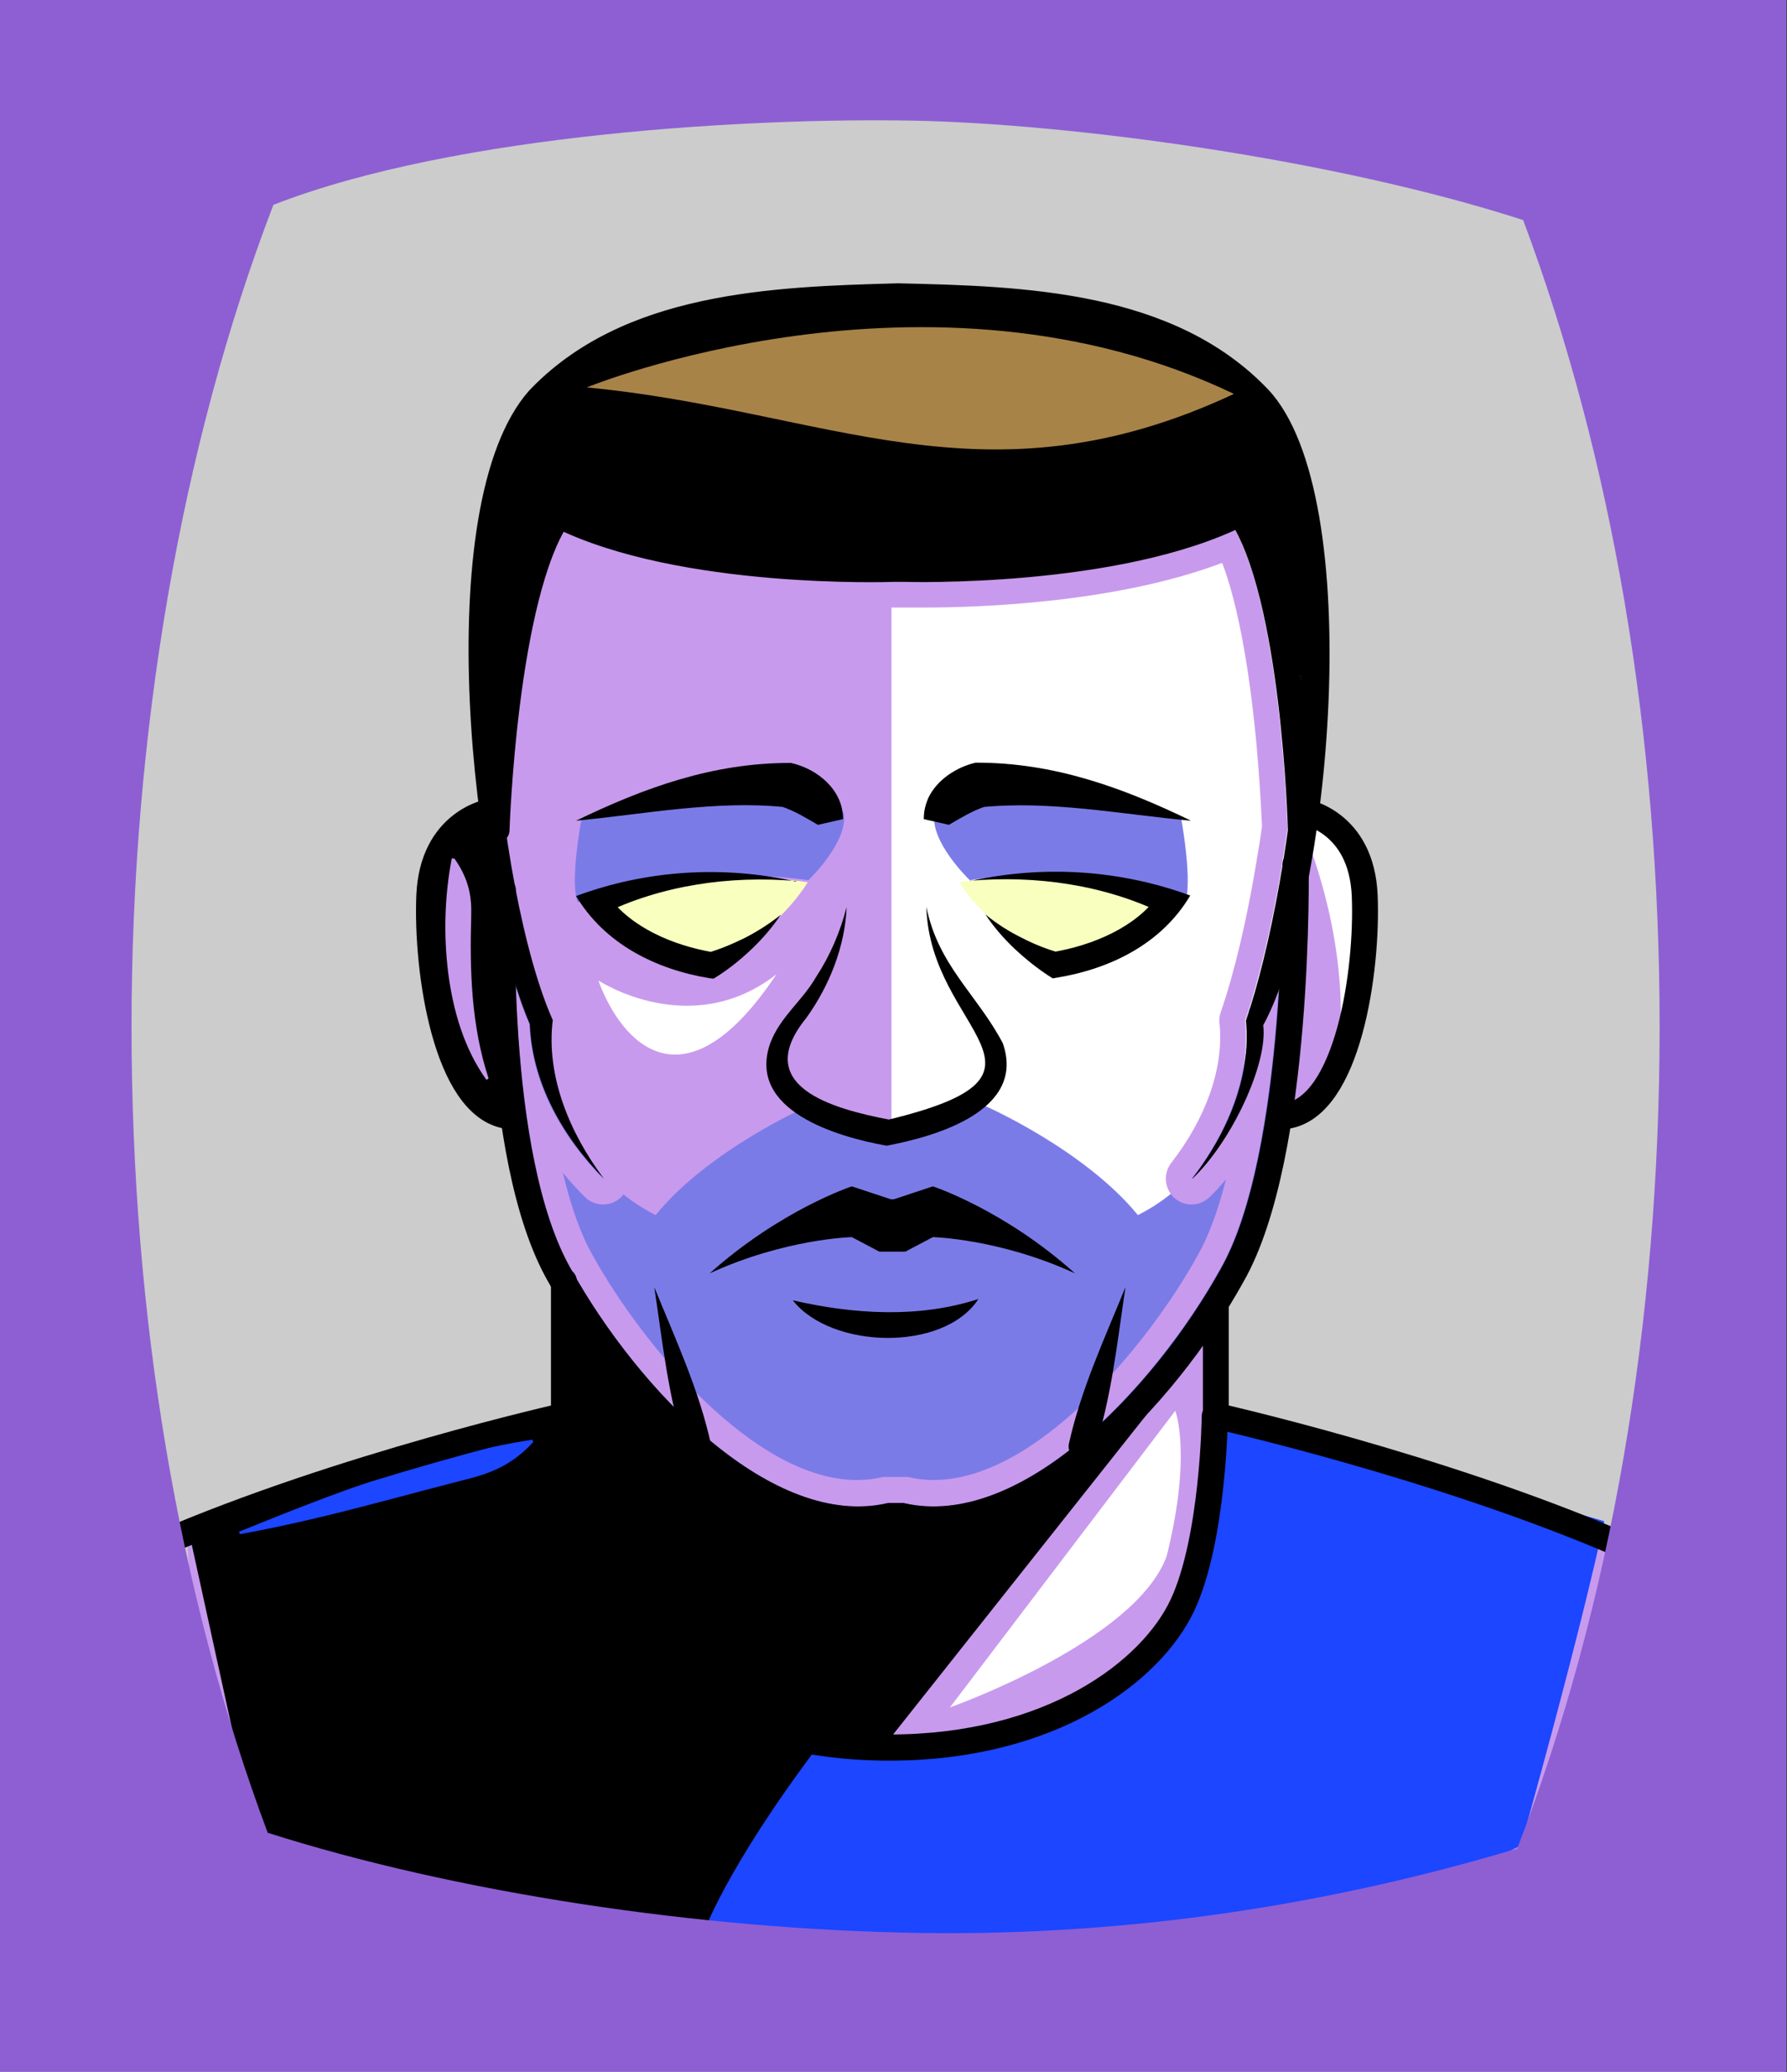 <svg id="Capa_2" xmlns="http://www.w3.org/2000/svg" xmlns:xlink="http://www.w3.org/1999/xlink" viewBox="0 0 69.02 80">
<rect x="0" y="0" width="69.02" height="80" fill="#333333" stroke="none"/>
<defs >
<style >
.cls-1{fill:#c89aed;}.cls-2{fill:#fff;}.cls-3{fill:#f8ffbf;}.cls-4{fill:#7b7be8;}.cls-5{stroke-width:1px;}.cls-5,.cls-6,.cls-7,.cls-8,.cls-9,.cls-10,.cls-11,.cls-12{fill:none;}.cls-5,.cls-6,.cls-7,.cls-9,.cls-12{stroke:#000;stroke-miterlimit:10;}.cls-5,.cls-7,.cls-8,.cls-9,.cls-12{stroke-linecap:round;}.cls-13{fill:#a88347;}.cls-14{fill:#782ab5;}.cls-15{fill:#1c46ff;}.cls-8{stroke:#deb778;stroke-dasharray:0 0 0 4.06;stroke-linejoin:round;}.cls-9{stroke-width:1.01px;}.cls-16{fill:#deb778;}.cls-17{fill:url(#USGS_19_Inundación_de_tierra_2);}.cls-11{stroke:#1d1d1b;stroke-dasharray:0 0 2 2;stroke-width:.3px;}.cls-12{stroke-width:1.01px;}.cls-18{fill:#fcf0c5;}
</style>
<pattern id="USGS_19_Inundación_de_tierra_2" x="0" y="0" width="72" height="72" patternTransform="translate(-92.48 -16135) rotate(-90)" patternUnits="userSpaceOnUse" viewBox="0 0 72 72">
<g >
<rect class="cls-10" width="72" height="72">
</rect>
<g >
<line class="cls-11" x1="71" y1="71" x2="144.44" y2="71">
</line>
<line class="cls-11" x1="71" y1="67" x2="144.44" y2="67">
</line>
<line class="cls-11" x1="71" y1="63" x2="144.44" y2="63">
</line>
<line class="cls-11" x1="71" y1="59" x2="144.44" y2="59">
</line>
<line class="cls-11" x1="71" y1="55" x2="144.44" y2="55">
</line>
<line class="cls-11" x1="71" y1="51" x2="144.44" y2="51">
</line>
<line class="cls-11" x1="71" y1="47" x2="144.44" y2="47">
</line>
<line class="cls-11" x1="71" y1="43" x2="144.44" y2="43">
</line>
<line class="cls-11" x1="71" y1="39" x2="144.44" y2="39">
</line>
<line class="cls-11" x1="71" y1="35" x2="144.44" y2="35">
</line>
<line class="cls-11" x1="71" y1="31" x2="144.44" y2="31">
</line>
<line class="cls-11" x1="71" y1="27" x2="144.44" y2="27">
</line>
<line class="cls-11" x1="71" y1="23" x2="144.44" y2="23">
</line>
<line class="cls-11" x1="71" y1="19" x2="144.44" y2="19">
</line>
<line class="cls-11" x1="71" y1="15" x2="144.44" y2="15">
</line>
<line class="cls-11" x1="71" y1="11" x2="144.44" y2="11">
</line>
<line class="cls-11" x1="71" y1="7" x2="144.44" y2="7">
</line>
<line class="cls-11" x1="71" y1="3" x2="144.44" y2="3">
</line>
</g>
<g >
<line class="cls-11" x1="-1" y1="71" x2="72.44" y2="71">
</line>
<line class="cls-11" x1="-1" y1="67" x2="72.44" y2="67">
</line>
<line class="cls-11" x1="-1" y1="63" x2="72.44" y2="63">
</line>
<line class="cls-11" x1="-1" y1="59" x2="72.44" y2="59">
</line>
<line class="cls-11" x1="-1" y1="55" x2="72.44" y2="55">
</line>
<line class="cls-11" x1="-1" y1="51" x2="72.44" y2="51">
</line>
<line class="cls-11" x1="-1" y1="47" x2="72.44" y2="47">
</line>
<line class="cls-11" x1="-1" y1="43" x2="72.44" y2="43">
</line>
<line class="cls-11" x1="-1" y1="39" x2="72.44" y2="39">
</line>
<line class="cls-11" x1="-1" y1="35" x2="72.44" y2="35">
</line>
<line class="cls-11" x1="-1" y1="31" x2="72.44" y2="31">
</line>
<line class="cls-11" x1="-1" y1="27" x2="72.44" y2="27">
</line>
<line class="cls-11" x1="-1" y1="23" x2="72.44" y2="23">
</line>
<line class="cls-11" x1="-1" y1="19" x2="72.44" y2="19">
</line>
<line class="cls-11" x1="-1" y1="15" x2="72.44" y2="15">
</line>
<line class="cls-11" x1="-1" y1="11" x2="72.44" y2="11">
</line>
<line class="cls-11" x1="-1" y1="7" x2="72.44" y2="7">
</line>
<line class="cls-11" x1="-1" y1="3" x2="72.44" y2="3">
</line>
<line class="cls-11" x1="1.04" y1="69" x2="74.48" y2="69">
</line>
<line class="cls-11" x1="1.04" y1="65" x2="74.48" y2="65">
</line>
<line class="cls-11" x1="1.04" y1="61" x2="74.48" y2="61">
</line>
<line class="cls-11" x1="1.04" y1="57" x2="74.48" y2="57">
</line>
<line class="cls-11" x1="1.04" y1="53" x2="74.48" y2="53">
</line>
<line class="cls-11" x1="1.04" y1="49" x2="74.48" y2="49">
</line>
<line class="cls-11" x1="1.04" y1="45" x2="74.48" y2="45">
</line>
<line class="cls-11" x1="1.04" y1="41" x2="74.48" y2="41">
</line>
<line class="cls-11" x1="1.04" y1="37" x2="74.48" y2="37">
</line>
<line class="cls-11" x1="1.04" y1="33" x2="74.48" y2="33">
</line>
<line class="cls-11" x1="1.04" y1="29" x2="74.48" y2="29">
</line>
<line class="cls-11" x1="1.04" y1="25" x2="74.48" y2="25">
</line>
<line class="cls-11" x1="1.04" y1="21" x2="74.48" y2="21">
</line>
<line class="cls-11" x1="1.04" y1="17" x2="74.48" y2="17">
</line>
<line class="cls-11" x1="1.04" y1="13" x2="74.48" y2="13">
</line>
<line class="cls-11" x1="1.04" y1="9" x2="74.48" y2="9">
</line>
<line class="cls-11" x1="1.04" y1="5" x2="74.48" y2="5">
</line>
<line class="cls-11" x1="1.04" y1="1" x2="74.48" y2="1">
</line>
</g>
<g >
<line class="cls-11" x1="-73" y1="71" x2=".44" y2="71">
</line>
<line class="cls-11" x1="-73" y1="67" x2=".44" y2="67">
</line>
<line class="cls-11" x1="-73" y1="63" x2=".44" y2="63">
</line>
<line class="cls-11" x1="-73" y1="59" x2=".44" y2="59">
</line>
<line class="cls-11" x1="-73" y1="55" x2=".44" y2="55">
</line>
<line class="cls-11" x1="-73" y1="51" x2=".44" y2="51">
</line>
<line class="cls-11" x1="-73" y1="47" x2=".44" y2="47">
</line>
<line class="cls-11" x1="-73" y1="43" x2=".44" y2="43">
</line>
<line class="cls-11" x1="-73" y1="39" x2=".44" y2="39">
</line>
<line class="cls-11" x1="-73" y1="35" x2=".44" y2="35">
</line>
<line class="cls-11" x1="-73" y1="31" x2=".44" y2="31">
</line>
<line class="cls-11" x1="-73" y1="27" x2=".44" y2="27">
</line>
<line class="cls-11" x1="-73" y1="23" x2=".44" y2="23">
</line>
<line class="cls-11" x1="-73" y1="19" x2=".44" y2="19">
</line>
<line class="cls-11" x1="-73" y1="15" x2=".44" y2="15">
</line>
<line class="cls-11" x1="-73" y1="11" x2=".44" y2="11">
</line>
<line class="cls-11" x1="-73" y1="7" x2=".44" y2="7">
</line>
<line class="cls-11" x1="-73" y1="3" x2=".44" y2="3">
</line>
<line class="cls-11" x1="-70.96" y1="69" x2="2.48" y2="69">
</line>
<line class="cls-11" x1="-70.96" y1="65" x2="2.48" y2="65">
</line>
<line class="cls-11" x1="-70.96" y1="61" x2="2.48" y2="61">
</line>
<line class="cls-11" x1="-70.96" y1="57" x2="2.48" y2="57">
</line>
<line class="cls-11" x1="-70.96" y1="53" x2="2.48" y2="53">
</line>
<line class="cls-11" x1="-70.96" y1="49" x2="2.48" y2="49">
</line>
<line class="cls-11" x1="-70.96" y1="45" x2="2.48" y2="45">
</line>
<line class="cls-11" x1="-70.96" y1="41" x2="2.48" y2="41">
</line>
<line class="cls-11" x1="-70.96" y1="37" x2="2.48" y2="37">
</line>
<line class="cls-11" x1="-70.96" y1="33" x2="2.48" y2="33">
</line>
<line class="cls-11" x1="-70.96" y1="29" x2="2.48" y2="29">
</line>
<line class="cls-11" x1="-70.96" y1="25" x2="2.48" y2="25">
</line>
<line class="cls-11" x1="-70.96" y1="21" x2="2.48" y2="21">
</line>
<line class="cls-11" x1="-70.96" y1="17" x2="2.48" y2="17">
</line>
<line class="cls-11" x1="-70.96" y1="13" x2="2.48" y2="13">
</line>
<line class="cls-11" x1="-70.96" y1="9" x2="2.48" y2="9">
</line>
<line class="cls-11" x1="-70.96" y1="5" x2="2.48" y2="5">
</line>
<line class="cls-11" x1="-70.96" y1="1" x2="2.48" y2="1">
</line>
</g>
</g>
</pattern>
</defs>
  <path
     style="opacity:1;vector-effect:none;fill:#cccccc;fill-opacity:1;fill-rule:nonzero;stroke:none;stroke-width:4.495;stroke-linecap:butt;stroke-linejoin:miter;stroke-miterlimit:4;stroke-dasharray:none;stroke-dashoffset:0;stroke-opacity:1"
     d="M -0.08,0.361 V 80.361 H 68.92 V 0.361 Z"
     id="rect4304"/>

<g id="Characters">
<g >
<path class="cls-1" d="M62.52,59.86c-.14,11.58-2.35,14.21-2.35,14.21,0,0-34.21,6.75-51.45-2.35-1.51-9.38-1.51-12.96-1.51-12.96,0,0,13.1-3.87,14.2-4,.42-4.42,.42-4.97,.42-4.97,0,0-1.93-3.59-1.93-6.9-3.32,0-3.18-6.89-3.18-8.27s.42-3.04,2.21-3.31c-.02-.65-.04-1.29-.06-1.9-.24-7.54-.26-12.11,2.54-14.65,3.04-2.76,10.76-3.45,16.97-3.18,6.2,.28,10.07,2.35,11.72,5.8,.97,2,1.09,6.53,1.02,9.97-.04,2.47-.19,4.37-.19,4.37,0,0,1.65,1.1,2.07,2.76,.41,1.65-.55,8.14-3.45,8.55-.69,4-2.48,7.59-2.48,7.59l.27,4s12.83,3.58,15.18,5.24Z">
</path>
<path class="cls-2" d="M34.43,58.77V21.24s8.09,2.04,13.53-1.31c1.5,4.62,2.3,12.41,2.3,12.41,0,0-.28,11.54-1.73,14.91s-5.87,11.71-14.09,11.52Z">
</path>
<path d="M51.12,27.35l-.48,.95s0-2.34-2.68-8.37c-4.69,2.12-18.31,4.13-26.01-.23-2.23,2.24-2.68,9.83-2.68,9.83l-.4-.12c-.24-7.54-.26-12.11,2.54-14.65,3.04-2.76,10.76-3.45,16.97-3.18,6.2,.28,10.07,2.35,11.72,5.8,.97,2,1.09,6.53,1.02,9.97Z">
</path>
<path class="cls-13" d="M22.66,14.96s13.19-5.4,25,.25c-9.67,4.52-15.7,.63-25-.25Z">
</path>
<path class="cls-3" d="M23.22,34.64s5.18-1.08,7.98-.57c-1.47,2.28-3.79,3.15-3.79,3.15,0,0-3.54-1.4-4.2-2.58Z">
</path>
<path class="cls-3" d="M45.32,34.64s-5.47-1.08-8.27-.57c1.47,2.28,4.07,3.15,4.07,3.15,0,0,3.54-1.4,4.2-2.58Z">
</path>
<path d="M46.43,51.92l-18.4,23.21-18.04-3.68-2.78-12.7s13.38-3.68,14.43-3.68c.26-4.03,.35-4.82,.35-4.82,0,0,4.03,5.52,6.66,7.01s5.96,1.31,5.96,1.31c0,0,4.38-.18,7.27-2.54,3.5-2.89,4.56-4.12,4.56-4.12Z">
</path>
<path class="cls-4" d="M48.24,39.04s.23,5.59-4.29,7.88c-2.07-2.53-5.89-4.21-5.89-4.21,0,0-1.02,.89-2.58,1v-.05h-2.07c-1.34-.2-2.2-.95-2.2-.95,0,0-3.83,1.68-5.89,4.21-4.51-2.3-4.29-7.88-4.29-7.88l-1.45-3.44s0,7.04,.38,9.26c.38,2.22,1.76,5.43,6.27,10.02,4.25,4.62,8.19,4.13,8.19,4.13v-.25h.42v.25s3.93,.49,8.19-4.13c4.51-4.59,5.89-7.81,6.27-10.02,.38-2.22,.38-9.26,.38-9.26l-1.45,3.44Z">
</path>
<path class="cls-4" d="M37.45,33.98s-1.58-1.51-1.35-2.61c2.61-1.43,7.13-.55,9.51,.16,.48,2.77,.16,3.33,.16,3.33,0,0-4.04-1.51-8.32-.87Z">
</path>
<path class="cls-4" d="M31.23,33.98s1.58-1.51,1.35-2.61c-2.61-1.43-7.75-.49-10.12,.23-.48,2.77-.14,3.24-.14,3.24,0,0,4.63-1.49,8.91-.85Z">
</path>
<path class="cls-2" d="M45.39,54.48l-8.7,11.45s7.16-2.53,8.37-5.84c.99-3.96,.33-5.62,.33-5.62Z">
</path>
<path class="cls-15" d="M46.81,55.05s1.07,5.01-1.43,7.87-7.75,5.37-13.71,4.41c-3.7,4.89-4.53,7.39-4.53,7.39,0,0,19.91,2.62,31.6-3.46,2.5-8.94,3.22-12.52,3.22-12.52,0,0-12.64-3.7-15.14-3.7Z">
</path>
<path class="cls-15" d="M9.22,59.15c3.67-1.49,7.42-2.95,11.35-3.56,0,0,.02,.1,.02,.1-.84,.92-1.73,1.23-2.68,1.46-1.69,.43-4.02,1.08-5.7,1.47-.97,.23-1.94,.44-2.94,.62l-.04-.09h0Z">
</path>
<path d="M18.93,31.31s-2.22,.68-2.46,3.42,.75,7.71,3.07,8.37c-.08-5.97-.6-11.79-.6-11.79Z">
</path>
<path class="cls-2" d="M23.11,37.86s3.56,2.35,6.88-.24c-3.56,5.34-5.99,2.67-6.88,.24Z">
</path>
<path d="M19.93,34.39v.03c-.03-.09-.04-.18-.06-.28,.04,.07,.06,.16,.06,.25Z">
</path>
<path class="cls-1" d="M47.21,21.75c.77,2.02,1.33,5.68,1.53,10.11v.07c-.05,.38-.11,.75-.17,1.09-.01,.06-.03,.14-.04,.25-.37,2.24-.87,4.35-1.38,5.81-.05,.14-.07,.29-.05,.43,.18,1.68-.5,3.64-1.86,5.39-.32,.41-.27,1,.11,1.35,.19,.17,.43,.26,.67,.26s.49-.09,.68-.27c.22-.2,.43-.44,.65-.7-.31,1.24-.69,2.24-1.11,2.97-1.93,3.47-6.23,8.64-10.18,8.64-.31,0-.62-.03-.91-.1-.07-.02-.15-.02-.22-.02h-.69c-.07,0-.15,0-.22,.02-.3,.07-.6,.1-.92,.1-3.95,0-8.26-5.17-10.2-8.66-.46-.8-.85-1.89-1.16-3.21,.28,.35,.57,.66,.84,.93,.19,.2,.45,.3,.71,.3,.23,0,.47-.08,.65-.24,.4-.34,.46-.94,.14-1.36-1.33-1.76-1.98-3.73-1.78-5.41,.02-.18,0-.36-.08-.53-.48-1.07-.95-2.72-1.32-4.66,0-.16-.04-.32-.09-.47-.08-.44-.16-.88-.23-1.33,.05-.14,.07-.29,.07-.43,.04-1.52,.41-7.27,1.59-10.27,3.98,1.49,9.14,1.66,11.29,1.66,.54,0,.88-.01,.92-.01h.48c.06,0,.31,0,.73,0,2.19,0,7.45-.18,11.53-1.72m.51-1.29c-4.05,1.85-10,2.02-12.03,2.02-.4,0-.64,0-.7,0h-.51c-.06,0-.39,.01-.92,.01-2.21,0-7.89-.18-11.79-1.95-1.81,3.23-2.09,11.45-2.09,11.54,0,.11-.04,.2-.11,.28,.09,.62,.19,1.21,.3,1.78h0c.04,.08,.06,.17,.06,.26v.03c.39,2.04,.88,3.79,1.41,4.97-.26,2.17,.67,4.4,1.98,6.13-1.57-1.59-2.77-3.66-2.85-5.98-.19-.41-.36-.89-.53-1.42,.11,3.36,.56,8.16,2.12,10.88,2.15,3.87,6.7,9.17,11.06,9.17,.38,0,.76-.04,1.14-.13h.69c.38,.09,.75,.13,1.13,.13,4.36,0,8.91-5.29,11.06-9.16,1.46-2.55,2.04-7.23,2.26-10.8-.2,.53-.41,1-.62,1.39,.19,1.49-1.24,4.52-2.74,5.92,1.34-1.72,2.3-3.93,2.07-6.11,.51-1.47,1.03-3.61,1.43-6.03,0-.06,0-.11,.02-.16,.07-.4,.13-.81,.19-1.23v-.03c-.03-.56-.3-8.37-2.03-11.5h0Z">
</path>
<path class="cls-2" d="M50.53,32.55s1.69,4.11,1.15,8.22c1.51-4.84,1.45-7.01,.66-8.04s-1.69-1.33-1.69-1.33l-.12,1.15Z">
</path>
<path d="M46.04,45.52c1.34-1.72,2.3-3.93,2.08-6.11,1.83-5.28,3.72-19.18,.06-23.64-4.12-5.15-22.88-5.19-27.03-.04-3.61,4.14-1.98,18.8,.2,23.66-.27,2.17,.67,4.39,1.98,6.13-1.59-1.62-2.81-3.73-2.87-6.09,0,0,.04,.2,.04,.2-2.28-5.22-3.98-20.11-.07-24.54,3.62-3.82,9.38-4.02,14.26-4.15,4.88,.11,10.66,.28,14.3,4.11,3.86,4.13,2.4,19.75-.2,24.54,.19,1.49-1.24,4.52-2.74,5.93h0Z">
</path>
<path class="cls-7" d="M18.94,31.34s-2.24,.35-2.36,3.25,.65,8.14,3.01,8.5">
</path>
<path class="cls-7" d="M50.35,31.34s2.24,.35,2.36,3.25-.65,8.14-3.01,8.5">
</path>
<path class="cls-9" d="M50.04,33.37s.21,11.24-2.46,15.89c-2.61,4.7-7.94,10.36-12.75,9.28h-.46c-4.81,1.08-10.14-4.58-12.75-9.28-2.67-4.64-2.2-14.89-2.2-14.89">
</path>
<path class="cls-7" d="M21.78,49.47v5.2s-8.57,1.92-15.61,4.96">
</path>
<path class="cls-7" d="M46.96,50.43v4.24s8.57,1.92,15.61,4.96">
</path>
<path class="cls-12" d="M46.92,54.68s-.05,4.74-1.25,7.3-5.07,5.5-11.32,5.5c-6.26,0-10.13-2.95-11.32-5.5s-1.25-7.3-1.25-7.3">
</path>
<path d="M25.27,49.7c.81,1.99,1.73,3.97,2.19,6.07,.05,.28-.14,.54-.41,.58-.24,.04-.47-.1-.56-.32-.68-2.04-.9-4.21-1.22-6.34h0Z">
</path>
<path d="M43.47,49.7c-.32,2.13-.54,4.3-1.22,6.34-.1,.26-.39,.39-.65,.29-.23-.09-.36-.32-.32-.56,.46-2.1,1.38-4.08,2.19-6.07h0Z">
</path>
<path d="M34.97,48.33l1.06-.56s2.58,.06,5.49,1.4c-2.74-2.46-5.49-3.36-5.49-3.36l-1.51,.5h-.11s-1.51-.5-1.51-.5c0,0-2.74,.9-5.49,3.36,2.91-1.34,5.49-1.4,5.49-1.4l1.06,.56h1.01Z">
</path>
<path d="M30.62,50.21c2.35,.54,4.86,.7,7.17-.05-1.34,2.06-5.7,1.93-7.17,.05h0Z">
</path>
<path class="cls-5" d="M50.24,31.97s-.24-9.07-2.34-12.15c-4.74,2.39-12.9,2.15-12.9,2.15h-.53s-8.16,.29-12.89-2.08c-2.11,3.09-2.4,12.16-2.4,12.16">
</path>
<path d="M22.25,31.69c2.63-1.27,5.28-2.24,8.3-2.23,1,.22,2.02,1.03,2.01,2.17l-.97,.22c-.45-.26-.88-.53-1.41-.71,0,0,.17,.03,.17,.03-2.67-.28-5.4,.26-8.09,.52h0Z">
</path>
<path d="M30.75,34.02c-2.55-.22-5.22,.16-7.5,1.29,0,0,.22-.74,.22-.74,.9,1.26,2.56,1.94,4.06,2.2,0,0-.27,.04-.27,.04,.49-.13,1.01-.35,1.5-.59,.49-.25,.96-.55,1.4-.9-.32,.47-.69,.91-1.11,1.31-.45,.43-.93,.82-1.49,1.16l-.17-.02c-2.06-.34-4.03-1.32-5.14-3.17,2.72-1.01,5.69-1.19,8.49-.56h0Z">
</path>
<path d="M45.98,31.69c-2.7-.25-5.42-.79-8.09-.52,0,0,.17-.03,.17-.03-.53,.18-.96,.45-1.41,.71,0,0-.97-.22-.97-.22,0-.34,.07-.56,.17-.81,.34-.72,1.1-1.2,1.83-1.37,3.02-.01,5.67,.96,8.3,2.23h0Z">
</path>
<path d="M37.48,34.02c2.81-.62,5.77-.44,8.49,.56-1.1,1.86-3.08,2.83-5.14,3.17,0,0-.17,.03-.17,.03-.56-.35-1.04-.74-1.49-1.16-.42-.4-.8-.84-1.11-1.31,.44,.36,.91,.66,1.4,.9,.48,.25,1.01,.46,1.5,.59l-.27-.04c1.5-.26,3.17-.94,4.06-2.2,0,0,.22,.74,.22,.74-2.28-1.13-4.95-1.51-7.5-1.29h0Z">
</path>
<path d="M35.78,35.02c.46,2.27,1.96,3.38,2.95,5.26,.92,2.61-2.61,3.61-4.49,3.96-1.89-.34-5.41-1.35-4.49-3.96,.39-1.03,1.23-1.62,1.76-2.54,.54-.82,.94-1.74,1.19-2.72-.06,1.52-.66,3.04-1.56,4.29-2.14,2.63,1,3.5,3.19,3.92,7.34-1.78,1.58-3.38,1.45-8.21h0Z">
</path>
<path class="cls-1" d="M17.55,33.15c.58,.82,.67,1.51,.65,2.21-.06,2.12,0,4.24,.67,6.28,0,0-.08,.06-.08,.06-.87-1.21-1.29-2.68-1.48-4.14-.18-1.47-.14-2.96,.14-4.42l.1,.02h0Z">
</path>
</g>
</g>

  <path
     style="opacity:1;vector-effect:none;fill:#8d5fd3;fill-opacity:1;fill-rule:nonzero;stroke:none;stroke-width:2.358;stroke-linecap:butt;stroke-linejoin:miter;stroke-miterlimit:4;stroke-dasharray:none;stroke-dashoffset:0;stroke-opacity:0.442"
     d="M 0,1.2e-7 V 80 H 69 V 1.2e-7 Z M 35.24,4.658 c 6.068,0.112 16.27,1.47 23.59,3.84 3.46,9.24 5.27,19.951 5.27,31.141 0,11.47 -1.89,22.39 -5.5,31.74 -7.2,2.16 -14.94,3.377 -23.02,3.26 -8.58,-0.124 -18.036,-1.573 -25.24,-3.869 -3.45,-9.22 -5.26,-19.931 -5.26,-31.131 0,-11.2 1.89,-22.38 5.48,-31.73 C 17.683,5.134 29.173,4.546 35.24,4.658 Z"
     id="rect4304" />


</svg>
